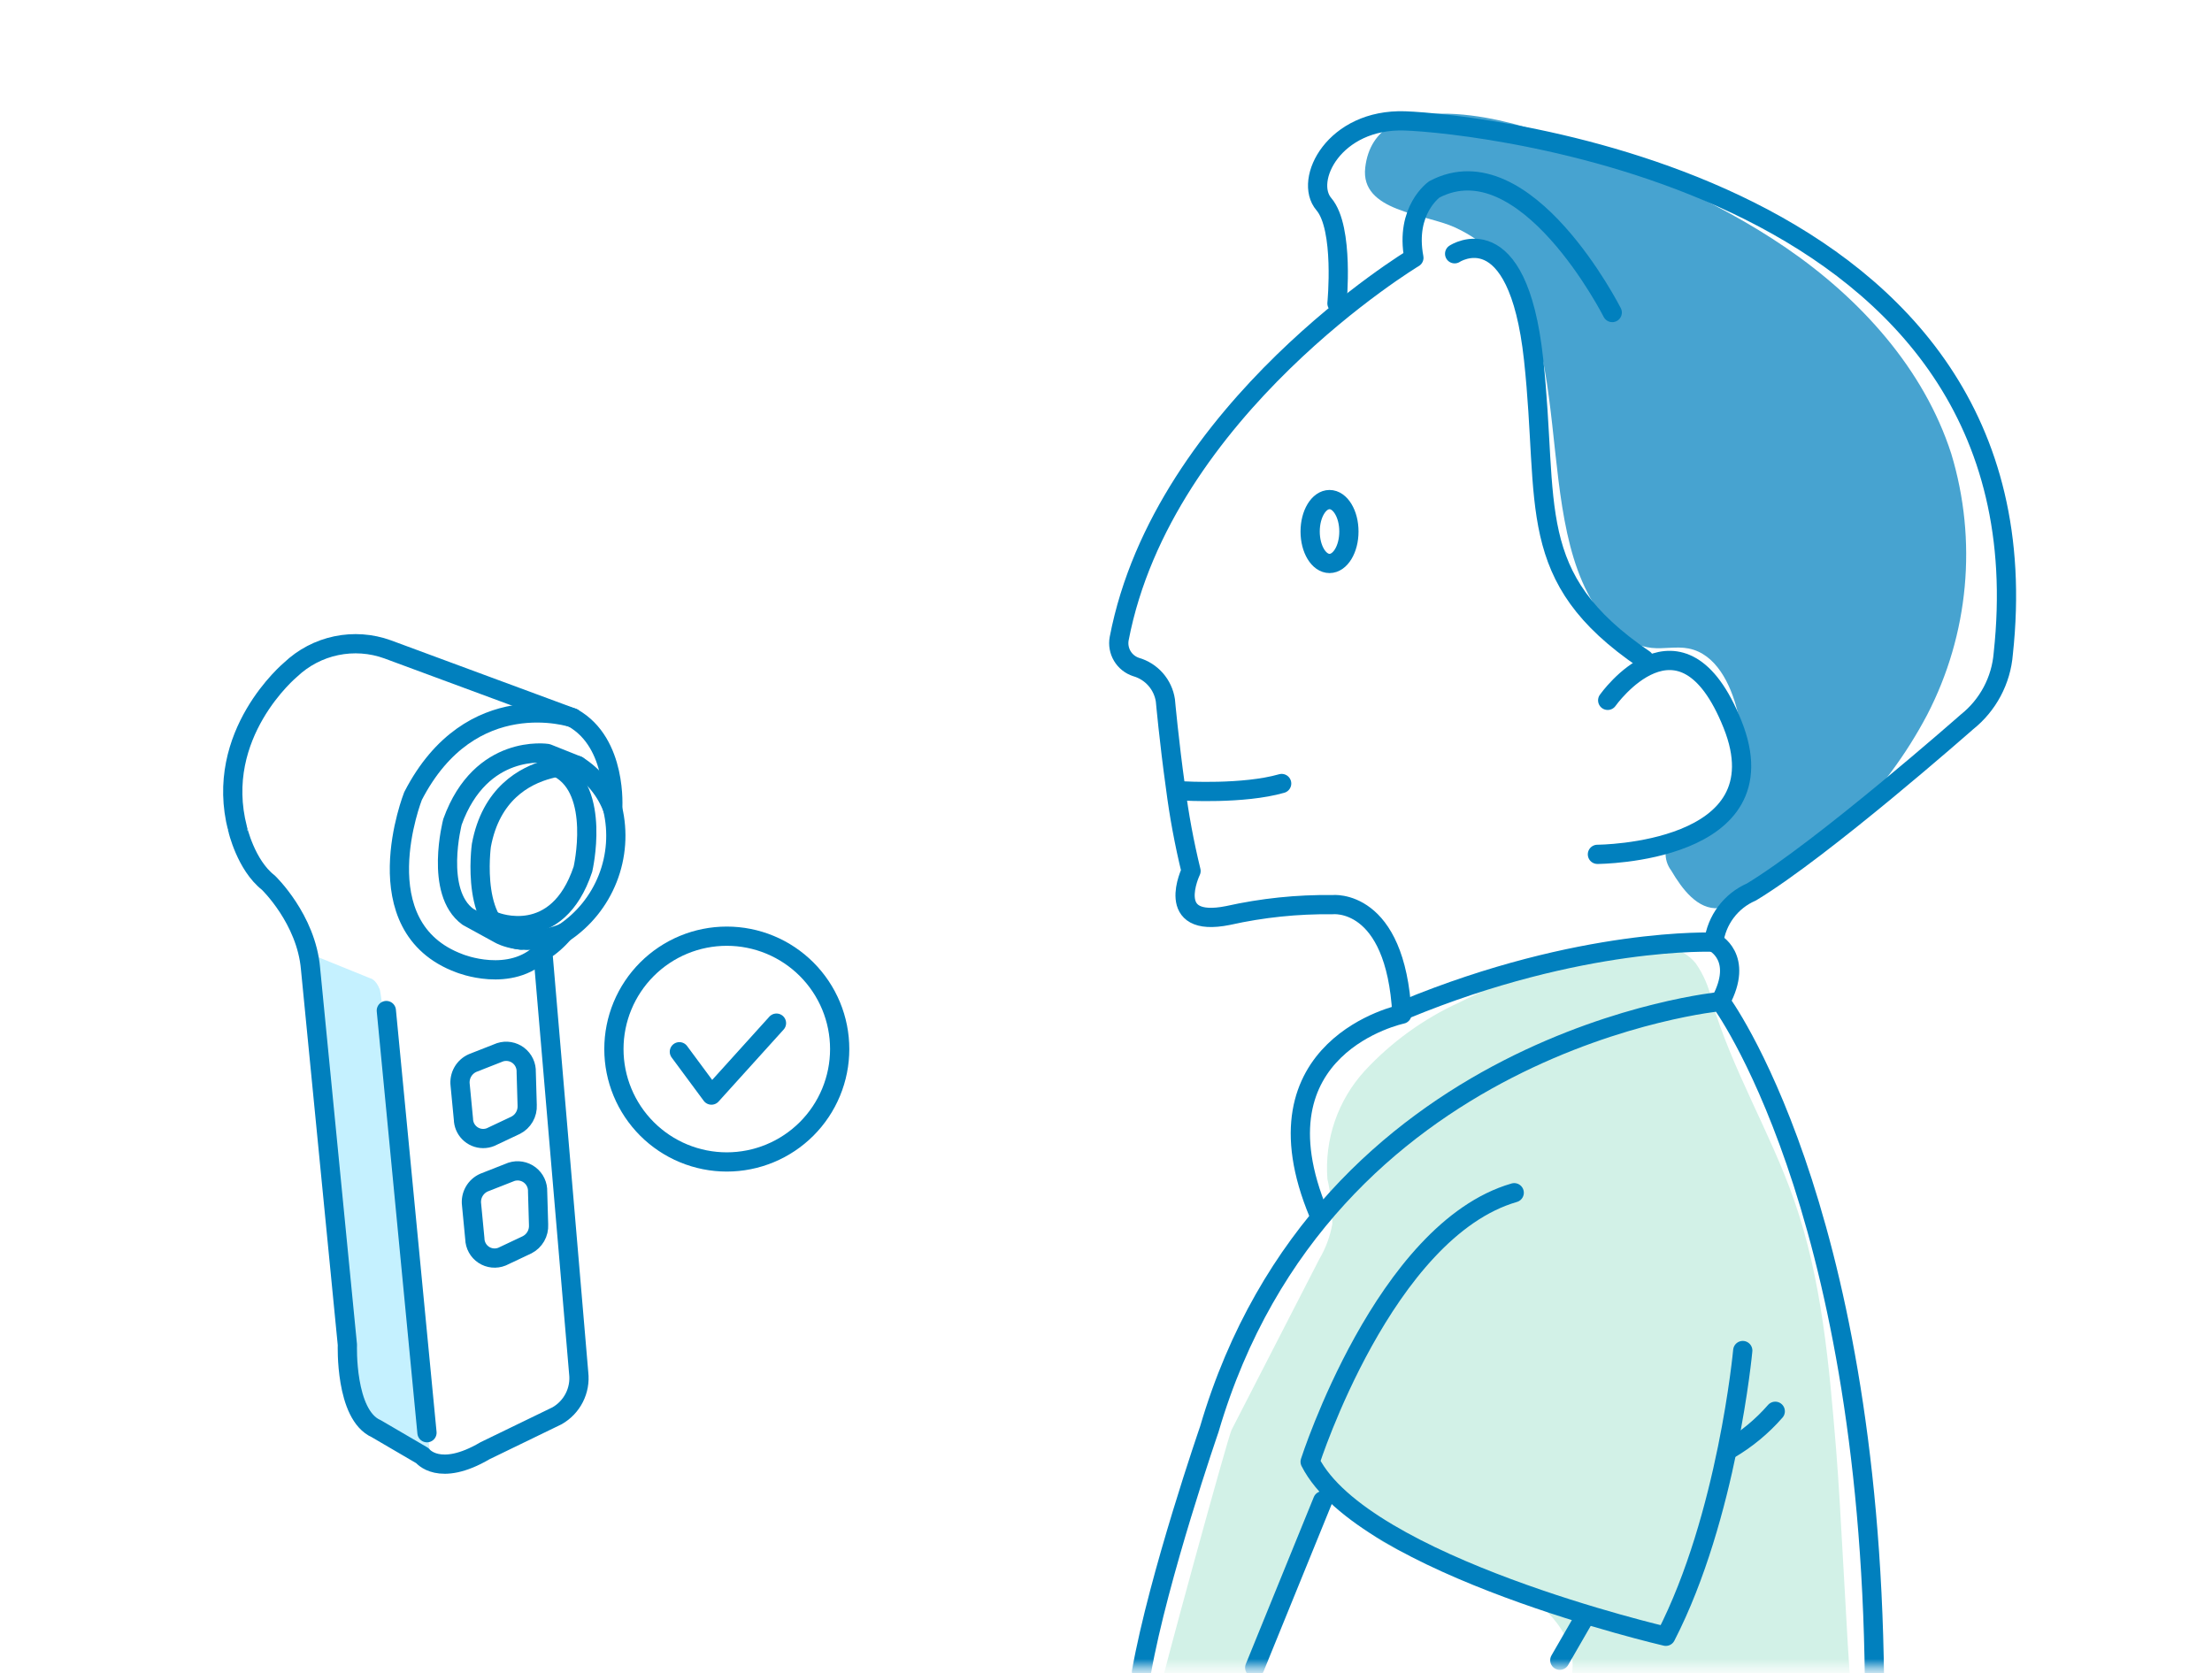<svg width="230" height="174" viewBox="0 0 230 174" fill="none" xmlns="http://www.w3.org/2000/svg">
<mask id="mask0_1_573" style="mask-type:luminance" maskUnits="userSpaceOnUse" x="0" y="0" width="230" height="174">
<path d="M229.5 0.708H0.5V173.416H229.5V0.708Z" fill="white"/>
</mask>
<g mask="url(#mask0_1_573)">
<path opacity="0.72" d="M160.56 13.862C169.297 17.078 178.054 20.525 185.739 25.789C193.424 31.053 200.039 38.332 202.895 47.199C205.619 56.224 204.719 65.957 200.385 74.329C196.01 82.631 189.187 89.386 180.842 93.679C180.197 94.07 179.48 94.328 178.733 94.438C176.513 94.626 174.903 92.446 173.771 90.525C173.36 89.982 173.153 89.311 173.187 88.63C173.421 87.276 175.187 87.013 176.487 86.577C177.63 86.124 178.641 85.392 179.43 84.449C180.219 83.507 180.76 82.382 181.005 81.177C181.472 78.761 181.348 76.267 180.644 73.909C179.934 71.099 178.42 67.993 175.576 67.435C174.317 67.188 173.013 67.507 171.739 67.374C169.11 67.098 167.052 64.968 165.671 62.712C158.739 51.39 165.088 29.986 151.281 23.647C148.14 22.205 141.433 22.006 141.954 17.436C142.934 8.911 155.995 12.181 160.56 13.862Z" fill="#0180BE"/>
<path d="M169.289 179.437C169.377 178.937 168.361 179.298 168.589 179.757C168.817 180.216 169.458 180.209 169.965 180.133L192.533 176.857C191.991 170.321 191.448 157.137 190.906 150.597C190.184 141.897 189.44 133.097 186.565 124.853C184.096 117.773 180.103 111.267 177.989 104.071C177.702 102.66 177.127 101.324 176.3 100.146C174.271 97.731 170.527 97.985 167.45 98.665C162.008 99.871 156.735 101.741 151.75 104.235C148.027 105.935 144.678 108.356 141.897 111.359C140.517 112.869 139.462 114.646 138.795 116.58C138.129 118.514 137.866 120.564 138.023 122.604C138.372 124.133 138.543 125.697 138.534 127.265C138.307 128.56 137.847 129.804 137.178 130.936L128.06 148.684C127.66 149.453 120.54 175.478 120.467 176.338C120.242 178.99 126.967 175.347 129.358 176.517C130.802 174.851 136.804 155.053 138.248 153.387C140.204 157.85 142.123 159.857 146.608 161.751C150.248 163.29 154.315 163.691 157.855 165.451C161.395 167.211 164.441 171.123 163.262 174.898C166.589 175.367 166.162 180.687 169.289 179.437Z" fill="#D2F1E7"/>
<path d="M167.638 32.5C167.638 32.5 158.629 14.708 149.148 19.689C149.148 19.689 146.065 21.825 147.014 26.807C147.014 26.807 120.962 42.495 116.371 66.407C116.256 67.028 116.37 67.671 116.693 68.214C117.016 68.757 117.525 69.165 118.126 69.361C118.914 69.587 119.62 70.035 120.161 70.651C120.701 71.267 121.053 72.025 121.175 72.836C121.175 72.836 121.564 77.136 122.224 81.851C122.6 84.787 123.14 87.699 123.842 90.574C123.842 90.574 120.942 96.564 127.694 95.2C131.253 94.405 134.893 94.027 138.539 94.073C138.539 94.073 145.118 93.302 145.77 105.461C145.77 105.461 129.826 108.782 137.117 126.214" stroke="#0180BE" stroke-width="2" stroke-linecap="round" stroke-linejoin="round"/>
<path d="M139.016 31.549C139.016 31.549 139.786 23.721 137.653 21.229C135.52 18.737 138.719 12.329 146.07 12.571C153.421 12.813 213.632 18.863 208.297 67.966C208.187 69.349 207.794 70.695 207.141 71.919C206.489 73.144 205.592 74.221 204.505 75.084C204.505 75.084 189.569 88.251 182.105 92.758C181.056 93.214 180.144 93.935 179.459 94.85C178.773 95.765 178.337 96.843 178.194 97.977C178.194 97.977 164.445 97.384 146.074 104.977" stroke="#0180BE" stroke-width="2" stroke-linecap="round" stroke-linejoin="round"/>
<path d="M151.251 26.389C151.251 26.389 157.799 22.06 159.459 37.361C161.119 52.662 158.392 60.018 170.959 68.561" stroke="#0180BE" stroke-width="2" stroke-linecap="round" stroke-linejoin="round"/>
<path d="M167.165 72.828C167.165 72.828 174.81 62.004 180.143 75.318C185.537 88.781 166.097 88.841 166.097 88.841" stroke="#0180BE" stroke-width="2" stroke-linecap="round" stroke-linejoin="round"/>
<path d="M138.242 58.593C139.355 58.593 140.257 57.106 140.257 55.272C140.257 53.438 139.355 51.951 138.242 51.951C137.129 51.951 136.227 53.438 136.227 55.272C136.227 57.106 137.129 58.593 138.242 58.593Z" stroke="#0180BE" stroke-width="2" stroke-linecap="round" stroke-linejoin="round"/>
<path d="M178.186 97.975C178.186 97.975 181.386 99.517 178.898 104.142" stroke="#0180BE" stroke-width="2" stroke-linecap="round" stroke-linejoin="round"/>
<path d="M194.903 174.681C194.368 124.861 178.903 104.143 178.903 104.143C178.903 104.143 137.654 108.058 125.741 148.626C125.741 148.626 120.466 163.887 118.69 173.85" stroke="#0180BE" stroke-width="2" stroke-linecap="round" stroke-linejoin="round"/>
<path d="M181.209 140.441C181.209 140.441 179.615 157.699 173.209 170.154C173.209 170.154 141.738 162.86 136.227 152.005C136.227 152.005 143.932 127.943 157.445 124.029" stroke="#0180BE" stroke-width="2" stroke-linecap="round" stroke-linejoin="round"/>
<path d="M184.588 146.757C183.216 148.33 181.597 149.67 179.795 150.723" stroke="#0180BE" stroke-width="2" stroke-linecap="round" stroke-linejoin="round"/>
<path d="M164.853 168.019L162.186 172.645" stroke="#0180BE" stroke-width="2" stroke-linecap="round" stroke-linejoin="round"/>
<path d="M137.532 156.057L130.464 173.416" stroke="#0180BE" stroke-width="2" stroke-linecap="round" stroke-linejoin="round"/>
<path d="M123.065 82.248C123.065 82.248 129.277 82.623 133.265 81.476" stroke="#0180BE" stroke-width="2" stroke-linecap="round" stroke-linejoin="round"/>
<path d="M33.082 99.535L38.488 101.727C38.488 101.727 39.064 101.799 39.488 102.89C39.912 103.981 44.759 151.665 44.759 151.665L39.44 149.034L37.599 146.834L36.626 143.526L32.487 99.326L33.082 99.535Z" fill="#C5F1FF"/>
<path d="M40.17 105.085L44.396 148.985" stroke="#0180BE" stroke-width="2" stroke-linecap="round" stroke-linejoin="round"/>
<path d="M27.903 91.785C27.903 91.785 31.847 95.558 32.288 100.731L36.12 139.84C36.12 139.84 35.855 147.131 39.125 148.568L43.916 151.368C43.916 151.368 45.65 153.668 50.429 150.859L57.913 147.229C58.684 146.793 59.31 146.139 59.712 145.349C60.113 144.56 60.274 143.669 60.172 142.789L56.435 98.929C57.255 98.405 57.992 97.76 58.619 97.015C60.685 95.64 62.28 93.665 63.189 91.356C64.099 89.047 64.279 86.515 63.705 84.101C63.705 84.101 64.221 77.262 59.548 74.644L40.303 67.525C38.591 66.905 36.741 66.775 34.96 67.147C33.178 67.52 31.535 68.382 30.216 69.636C30.216 69.636 22.141 76.336 24.703 86.184C24.703 86.177 25.552 89.952 27.903 91.785Z" stroke="#0180BE" stroke-width="2" stroke-linecap="round" stroke-linejoin="round"/>
<path d="M59.546 74.641C59.546 74.641 48.959 71.102 42.946 82.778C42.946 82.778 37.558 96.408 47.79 100.178C47.79 100.178 53.083 102.334 56.435 98.927" stroke="#0180BE" stroke-width="2" stroke-linecap="round" stroke-linejoin="round"/>
<path d="M63.705 84.097C63.012 82.243 61.733 80.667 60.061 79.609L56.909 78.351C56.909 78.351 50.009 77.263 47.048 85.465C47.048 85.465 45.139 92.765 48.648 95.333L51.965 97.151C51.965 97.151 54.565 98.669 58.62 97.011" stroke="#0180BE" stroke-width="2" stroke-linecap="round" stroke-linejoin="round"/>
<path d="M60.059 79.611C59.053 79.588 58.049 79.711 57.079 79.976C54.501 80.656 51.037 82.576 50.052 87.909C50.052 87.909 48.771 97.163 54.161 97.758" stroke="#0180BE" stroke-width="2" stroke-linecap="round" stroke-linejoin="round"/>
<path d="M51.512 95.854C51.512 95.854 57.923 98.454 60.612 90.385C60.612 90.385 62.512 82.216 58.063 79.859" stroke="#0180BE" stroke-width="2" stroke-linecap="round" stroke-linejoin="round"/>
<path d="M53.619 117.012L51.01 118.243C50.76 118.344 50.493 118.395 50.223 118.393C49.953 118.391 49.687 118.335 49.438 118.23C49.19 118.125 48.965 117.972 48.776 117.779C48.587 117.587 48.437 117.359 48.336 117.109C48.244 116.878 48.193 116.633 48.187 116.385L47.846 112.832C47.787 112.361 47.881 111.883 48.115 111.47C48.349 111.058 48.711 110.731 49.146 110.541L51.996 109.422C52.316 109.319 52.655 109.296 52.986 109.352C53.316 109.409 53.629 109.545 53.896 109.748C54.163 109.952 54.377 110.217 54.519 110.52C54.662 110.824 54.729 111.158 54.715 111.493L54.815 114.933C54.838 115.358 54.738 115.781 54.525 116.15C54.313 116.519 53.998 116.818 53.619 117.012Z" stroke="#0180BE" stroke-width="2" stroke-linecap="round" stroke-linejoin="round"/>
<path d="M54.805 129.444L52.197 130.675C51.889 130.799 51.555 130.847 51.224 130.814C50.893 130.781 50.575 130.669 50.297 130.486C50.02 130.303 49.791 130.056 49.63 129.765C49.468 129.474 49.38 129.148 49.373 128.816L49.032 125.263C48.972 124.792 49.067 124.315 49.301 123.902C49.536 123.489 49.897 123.163 50.332 122.973L53.18 121.854C53.5 121.751 53.839 121.728 54.17 121.784C54.501 121.841 54.813 121.977 55.08 122.18C55.347 122.384 55.561 122.649 55.703 122.952C55.846 123.256 55.914 123.59 55.9 123.925L56 127.365C56.023 127.79 55.923 128.213 55.711 128.582C55.498 128.951 55.184 129.25 54.805 129.444Z" stroke="#0180BE" stroke-width="2" stroke-linecap="round" stroke-linejoin="round"/>
</g>
<path d="M70.64 109.369L73.975 113.876L80.737 106.394" stroke="#0180BE" stroke-width="2" stroke-linecap="round" stroke-linejoin="round"/>
<path d="M75.571 97.352C77.112 97.352 78.639 97.656 80.063 98.245C81.487 98.835 82.781 99.7 83.871 100.79C84.961 101.88 85.826 103.174 86.416 104.598C87.006 106.022 87.309 107.549 87.309 109.09C87.309 110.632 87.006 112.158 86.416 113.582C85.826 115.007 84.961 116.301 83.871 117.391C82.781 118.481 81.487 119.346 80.063 119.935C78.639 120.525 77.112 120.829 75.571 120.829C74.029 120.829 72.503 120.525 71.079 119.935C69.654 119.346 68.361 118.481 67.271 117.391C66.181 116.301 65.316 115.007 64.726 113.582C64.136 112.158 63.833 110.632 63.833 109.09C63.833 107.549 64.136 106.022 64.726 104.598C65.316 103.174 66.181 101.88 67.271 100.79C68.361 99.7 69.655 98.835 71.079 98.245C72.503 97.656 74.029 97.352 75.571 97.352Z" stroke="#0180BE" stroke-width="2"/>
</svg>
